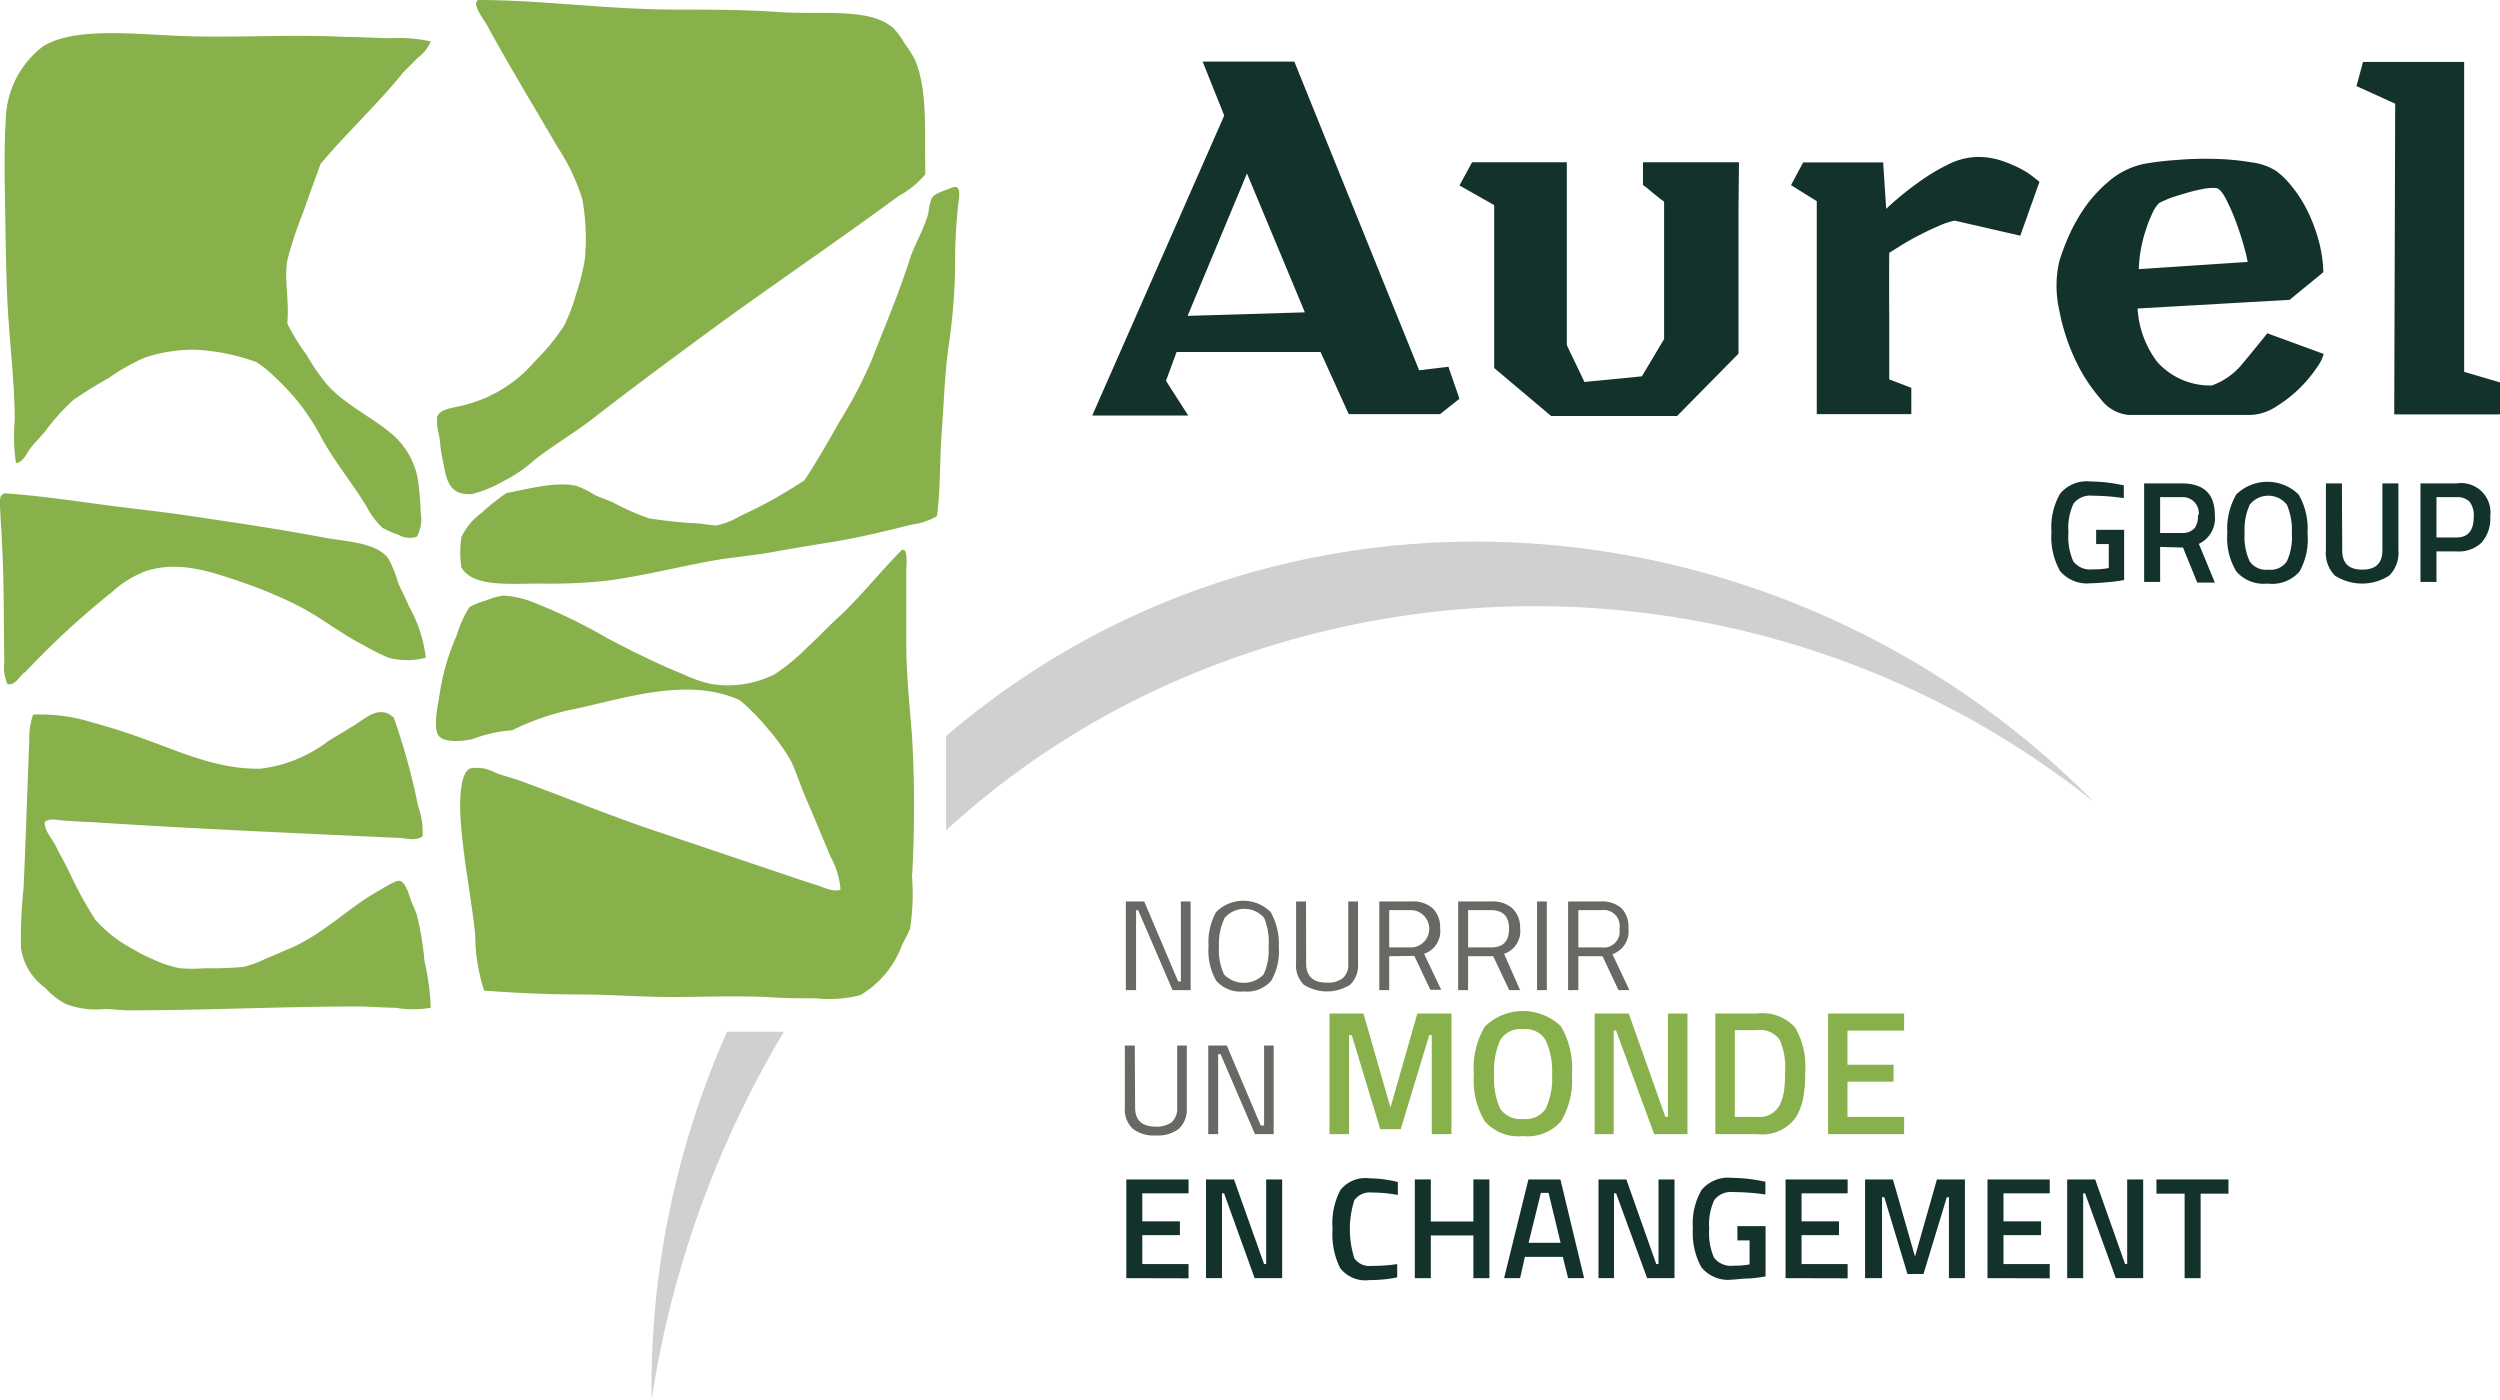 <svg xmlns="http://www.w3.org/2000/svg" viewBox="0 0 156.24 87.47"><defs><style>.cls-1,.cls-4{fill:#88b04b;}.cls-1{fill-rule:evenodd;}.cls-2{fill:#13322b;}.cls-3{fill:#686864;}.cls-5{fill:#d0d0ce;}</style></defs><g id="Calque_2" data-name="Calque 2"><g id="Calque_1-2" data-name="Calque 1"><g id="lake_forest_open_lands_association"><path class="cls-1" d="M29.91,0c4,0,8,.6,12.43.6,2,0,4.27,0,6.41.16,2.69.17,5.59-.3,7.09,1a5.46,5.46,0,0,1,.72,1,6.05,6.05,0,0,1,.63,1c.79,1.86.59,4.47.64,7.13,0,0,0,0,0,0a5.67,5.67,0,0,1-1.67,1.36c-4.07,3-8.1,5.7-12.31,8.8-2.25,1.66-4.64,3.43-6.89,5.18-1.09.84-2.36,1.58-3.54,2.5A8.29,8.29,0,0,1,31.59,30a7.92,7.92,0,0,1-2.11.88c-1.61.08-1.58-1.12-1.88-2.47-.07-.31-.08-.77-.16-1.2a3.36,3.36,0,0,1-.12-1.15c.19-.54,1-.55,1.76-.76a8.53,8.53,0,0,0,4.34-2.71,13.4,13.4,0,0,0,1.83-2.23,11.13,11.13,0,0,0,.76-2,13.21,13.21,0,0,0,.55-2.23,14.36,14.36,0,0,0-.16-3.66A12.81,12.81,0,0,0,34.85,9.2c-1.49-2.56-2.92-4.89-4.38-7.57-.2-.37-.88-1.22-.68-1.55A.25.25,0,0,1,29.91,0Z"/><path class="cls-1" d="M26.92,2.59a2.33,2.33,0,0,1-.79,1l-.92.92c-1.6,2-3.52,3.76-5.18,5.74-.35,1-.74,2-1.07,3a23.51,23.51,0,0,0-1,3c-.21,1.19.12,2.53,0,3.9,0,0,0,0,0,.08a13,13,0,0,0,1.2,1.95,13,13,0,0,0,1.27,1.84c1.1,1.25,2.74,2,4.06,3.1a4.84,4.84,0,0,1,1.68,3.27,16.18,16.18,0,0,1,.12,1.63,2.27,2.27,0,0,1-.24,1.52,1.41,1.41,0,0,1-1.16-.12,7,7,0,0,1-1-.44,5.16,5.16,0,0,1-1-1.36c-.86-1.4-1.94-2.73-2.71-4.1a14.3,14.3,0,0,0-1.83-2.75c-.32-.35-.71-.78-1.12-1.15a6.18,6.18,0,0,0-1.23-1,13.11,13.11,0,0,0-3.7-.76,9.64,9.64,0,0,0-3.23.48,12.78,12.78,0,0,0-2.27,1.28A26.51,26.51,0,0,0,4.58,25a13.47,13.47,0,0,0-1.79,2c-.29.34-.62.67-.88,1s-.43.87-.91.95a11.86,11.86,0,0,1-.08-2.67c0-2.61-.38-5.24-.48-8C.37,16.52.35,14.7.32,12.94S.25,9.28.36,7.53A5.92,5.92,0,0,1,2.67,2.91c1.83-1.18,5.41-.81,8.24-.68,3.48.17,7.11-.11,10.72.08.91,0,1.81.06,2.71.08A9.28,9.28,0,0,1,26.92,2.59Z"/><path class="cls-1" d="M58.55,32.26a4.12,4.12,0,0,1-1.55.52c-1.61.4-3.35.83-5.1,1.11-1.17.19-2.35.38-3.55.6S46,34.8,44.77,35c-2.31.4-4.55,1-7,1.31a33.65,33.65,0,0,1-4,.16c-1.9,0-4.21.24-4.93-1a6,6,0,0,1,0-1.91,4,4,0,0,1,1.27-1.52,13,13,0,0,1,1.55-1.23c1.22-.22,3.1-.75,4.38-.44a5.86,5.86,0,0,1,1.12.56c.38.18.79.31,1.15.47a15,15,0,0,0,2.27,1,29.92,29.92,0,0,0,3.19.32,10,10,0,0,0,1,.12,4.86,4.86,0,0,0,1.51-.6,29.27,29.27,0,0,0,4-2.23c.75-1.14,1.47-2.39,2.19-3.67a27.56,27.56,0,0,0,2-3.82c.81-2.08,1.69-4.13,2.39-6.33.33-1,.86-1.78,1.16-2.87a3.91,3.91,0,0,1,.2-.92c.21-.35.92-.52,1.27-.67.66-.29.42.78.4,1a34.71,34.71,0,0,0-.2,4,37.19,37.19,0,0,1-.44,5.13c-.22,1.73-.27,3.51-.4,5.18S58.79,30.64,58.55,32.26Z"/><path class="cls-1" d="M26.61,41.1a4.47,4.47,0,0,1-2.35,0,16.33,16.33,0,0,1-1.56-.79c-1.51-.77-2.76-1.83-4.34-2.59a28.57,28.57,0,0,0-3.31-1.36c-1.7-.57-3.83-1.36-5.93-.67A6.5,6.5,0,0,0,7,37a51.8,51.8,0,0,0-5.42,5c-.38.22-.56.84-1.11.76a2.59,2.59,0,0,1-.2-1.4c-.05-2.59,0-5-.16-7.65,0-.41-.06-.91-.08-1.47S-.09,31,.16,30.91a.25.25,0,0,1,.12-.08c2,.13,4.1.44,6.13.71,1.85.25,3.74.44,5.58.72,2.73.41,5.42.8,8.12,1.31,1.55.3,3.35.3,4.15,1.32a7.59,7.59,0,0,1,.63,1.55c.22.51.49,1,.68,1.48A8.46,8.46,0,0,1,26.61,41.1Z"/><path class="cls-1" d="M56.36,34.37c.41-.13.28.9.28,1.32,0,1.46,0,2.93,0,4.58,0,1.95.22,3.93.36,5.77a77.53,77.53,0,0,1,0,8.76A14.2,14.2,0,0,1,56.88,58c-.12.38-.38.77-.56,1.19a6,6,0,0,1-2.55,3,7.89,7.89,0,0,1-2.79.2c-1.09,0-2,0-3-.08-2.07-.09-4.27,0-5.93,0-2,0-3.93-.16-5.89-.16s-4-.1-5.9-.24a11.25,11.25,0,0,1-.56-3.46C29.45,56,29,54,28.8,51.38c-.08-1-.11-3,.56-3.35a2.31,2.31,0,0,1,1.55.24c.52.21,1,.32,1.47.48,2.77,1,5.71,2.22,8.49,3.15l8.72,2.94c.48.17,1,.33,1.47.48s1,.45,1.47.28a5.13,5.13,0,0,0-.63-2.07c-.54-1.3-1.08-2.6-1.64-3.9-.27-.66-.49-1.34-.79-2A12.1,12.1,0,0,0,48,45.56a13.48,13.48,0,0,0-1.75-1.79c-3.17-1.47-7.08-.17-10.24.52a15.43,15.43,0,0,0-4,1.35,8.77,8.77,0,0,0-2.51.56c-.66.13-1.72.22-2.07-.2s-.12-1.7,0-2.31a14.52,14.52,0,0,1,1.12-4,6.87,6.87,0,0,1,.79-1.75,4.25,4.25,0,0,1,1-.4,4.59,4.59,0,0,1,1.12-.32,6,6,0,0,1,1.91.44A34.15,34.15,0,0,1,38,39.91c1.53.8,3,1.54,4.7,2.23a8.33,8.33,0,0,0,1.71.6,6.51,6.51,0,0,0,4-.6,12.47,12.47,0,0,0,2.11-1.75c.69-.62,1.34-1.34,2-1.92C53.86,37.19,55,35.75,56.36,34.37Z"/><path class="cls-1" d="M24.61,44.85a41.23,41.23,0,0,1,1.52,5.53,4.83,4.83,0,0,1,.28,1.88c-.4.31-1,.14-1.4.11-6.46-.3-13.06-.58-19.39-1-.5,0-1-.06-1.52-.08s-.92-.19-1.31.08c0,.59.45,1,.72,1.55s.54,1,.79,1.52a24.71,24.71,0,0,0,1.63,3,8.08,8.08,0,0,0,2.39,1.88,10.17,10.17,0,0,0,1.32.67,7.4,7.4,0,0,0,1.59.52,10.25,10.25,0,0,0,1.59,0,23.26,23.26,0,0,0,2.39-.08,6.74,6.74,0,0,0,1.4-.52c.45-.17.9-.39,1.31-.55,2.38-1,3.61-2.48,5.78-3.71.35-.2,1-.63,1.27-.6s.5.54.64,1,.34.8.44,1.12a19.5,19.5,0,0,1,.48,2.9,15.45,15.45,0,0,1,.39,2.91,6.42,6.42,0,0,1-2.19,0c-.78,0-1.57-.08-2.39-.08-4.69,0-9.82.25-14.25.24-.51,0-1.06-.08-1.6-.08a5.23,5.23,0,0,1-2.39-.32,4.73,4.73,0,0,1-1.27-1,3.72,3.72,0,0,1-1.52-2.51,29.73,29.73,0,0,1,.16-3.7c.14-2.92.23-6.16.36-9.2a4.57,4.57,0,0,1,.24-1.67,10.81,10.81,0,0,1,3.79.52c1.14.3,2.25.67,3.34,1.07,2.21.81,4.54,1.85,7.09,1.79a8.72,8.72,0,0,0,4.26-1.75c.49-.29,1-.6,1.52-.92C22.82,44.93,23.69,44,24.61,44.85Z"/></g><path class="cls-2" d="M88.69,23.14l1.83-.22.69,2L90,25.88H84.29L82.53,22l-9,0-.66,1.8,1.39,2.17h-6L76.51,7.22,75.16,3.85h5.73Zm-14.47-3.4,7.33-.22-3.62-8.68Z"/><path class="cls-2" d="M108.65,12.94c0,1.09,0,2.21,0,3.34s0,2.22,0,3.26V22.1L104.81,26H96.94L93.38,23V12.82l-2.17-1.23L92,10.14h5.92l0,11.43,1.1,2.3,3.59-.35L104,21.19l0-8.59-.3-.22-.41-.33c-.13-.12-.26-.22-.38-.32l-.23-.17V10.14h6Z"/><path class="cls-2" d="M118.07,19.76c0,1.39,0,2.71,0,3.95l1.38.53c0,.28,0,.54,0,.81s0,.54,0,.83h-5.91c0-.32,0-.75,0-1.31s0-1.18,0-1.87,0-1.42,0-2.19V12.57l-1.61-1,.76-1.42h5l.19,2.9a19.53,19.53,0,0,1,2-1.64,12.13,12.13,0,0,1,1.85-1.12,4.24,4.24,0,0,1,1.84-.48,4.6,4.6,0,0,1,1.48.22,8,8,0,0,1,1.16.48A5,5,0,0,1,127,11l.46.36-1.2,3.37-4.09-.94a4.11,4.11,0,0,0-1,.33c-.41.17-.82.37-1.23.58s-.78.42-1.12.63l-.75.47C118.06,17.06,118.06,18.36,118.07,19.76Z"/><path class="cls-2" d="M134.82,22.62a4.43,4.43,0,0,0,3.41,1.47,4.31,4.31,0,0,0,1.83-1.26c.5-.59,1.05-1.27,1.64-2l3.52,1.29a2.61,2.61,0,0,1-.44.87,8.32,8.32,0,0,1-2.5,2.4,3.18,3.18,0,0,1-1.56.54H133a2.46,2.46,0,0,1-1.72-1,10.44,10.44,0,0,1-1.59-2.46,12.86,12.86,0,0,1-1-3.11,6.9,6.9,0,0,1,0-3,14.16,14.16,0,0,1,.53-1.45,11.25,11.25,0,0,1,1-1.84,8.52,8.52,0,0,1,1.54-1.71A4.93,4.93,0,0,1,134,10.24,18.25,18.25,0,0,1,136,10a21.49,21.49,0,0,1,2.41-.07,15.65,15.65,0,0,1,2.26.21,3.76,3.76,0,0,1,1.59.55,5.12,5.12,0,0,1,1,1,8.09,8.09,0,0,1,.95,1.49,10.49,10.49,0,0,1,.69,1.83,8.23,8.23,0,0,1,.3,2l-2.11,1.73-9.5.54A6.1,6.1,0,0,0,134.82,22.62Zm5.41-7.24c-.13-.49-.3-1-.5-1.54a13,13,0,0,0-.63-1.43c-.22-.42-.43-.64-.61-.66a3.07,3.07,0,0,0-.81.06c-.32.06-.66.14-1,.24s-.68.2-1,.31a7.37,7.37,0,0,0-.75.33,2.35,2.35,0,0,0-.44.69,8.25,8.25,0,0,0-.41,1.07,8.49,8.49,0,0,0-.3,1.23,7,7,0,0,0-.11,1.14l6.8-.45A8.82,8.82,0,0,0,140.23,15.38Z"/><path class="cls-2" d="M154,23.24l2.24.66v2h-6.61l.06-19.42-2.42-1.1.41-1.51H154Z"/><path class="cls-3" d="M70.36,61.88V56.34h1.15l2.12,5h.17v-5h.61v5.54H73.28l-2.15-5H71v5Z"/><path class="cls-3" d="M79.92,59.15a3.73,3.73,0,0,1-.47,2.14,2,2,0,0,1-1.72.67A2,2,0,0,1,76,61.28a3.81,3.81,0,0,1-.47-2.15A3.88,3.88,0,0,1,76,57a2.41,2.41,0,0,1,3.41,0A4,4,0,0,1,79.92,59.15Zm-3.74,0a3.62,3.62,0,0,0,.32,1.75,1.72,1.72,0,0,0,2.47,0,3.57,3.57,0,0,0,.31-1.74A3.83,3.83,0,0,0,79,57.36a1.63,1.63,0,0,0-2.46,0A3.74,3.74,0,0,0,76.18,59.13Z"/><path class="cls-3" d="M81.63,60.21q0,1.2,1.29,1.2a1.52,1.52,0,0,0,1-.28,1.13,1.13,0,0,0,.34-.92V56.34h.61V60.2a1.67,1.67,0,0,1-.49,1.34,2.71,2.71,0,0,1-2.9,0A1.7,1.7,0,0,1,81,60.2V56.34h.62Z"/><path class="cls-3" d="M86.82,59.76v2.12H86.2V56.34h2a1.83,1.83,0,0,1,1.32.41A1.62,1.62,0,0,1,90,58a1.49,1.49,0,0,1-1,1.61l1.07,2.25h-.68l-1-2.12Zm1.44-.55a1.17,1.17,0,0,0,0-2.33H86.82v2.33Z"/><path class="cls-3" d="M91.75,59.76v2.12h-.62V56.34h2.05a1.85,1.85,0,0,1,1.32.41A1.62,1.62,0,0,1,95,58a1.49,1.49,0,0,1-1,1.61L95,61.88h-.68l-1-2.12Zm1.44-.55c.75,0,1.12-.39,1.12-1.16s-.37-1.17-1.13-1.17H91.75v2.33Z"/><path class="cls-3" d="M96.06,61.88V56.34h.61v5.54Z"/><path class="cls-3" d="M98.64,59.76v2.12H98V56.34h2a1.88,1.88,0,0,1,1.33.41,1.66,1.66,0,0,1,.44,1.27,1.5,1.5,0,0,1-1,1.61l1.06,2.25h-.68l-1-2.12Zm1.44-.55a1,1,0,0,0,1.13-1.16,1,1,0,0,0-1.14-1.17H98.64v2.33Z"/><path class="cls-3" d="M70.94,69.21q0,1.2,1.29,1.2a1.57,1.57,0,0,0,1-.28,1.16,1.16,0,0,0,.34-.92V65.34h.6V69.2a1.67,1.67,0,0,1-.49,1.34,2.16,2.16,0,0,1-1.45.42,2.13,2.13,0,0,1-1.44-.42,1.67,1.67,0,0,1-.49-1.34V65.34h.62Z"/><path class="cls-3" d="M75.51,70.88V65.34h1.16l2.12,5H79v-5h.6v5.54H78.43l-2.15-5h-.15v5Z"/><path class="cls-4" d="M83.09,70.88V63.34h2.12l1.69,5.88,1.68-5.88h2.13v7.54H89.48V64.69h-.16l-1.78,5.88H86.26l-1.78-5.88h-.17v6.19Z"/><path class="cls-4" d="M97.56,70.07a2.75,2.75,0,0,1-2.38.93,2.78,2.78,0,0,1-2.39-.93,5,5,0,0,1-.68-2.92,5.11,5.11,0,0,1,.69-3,3.42,3.42,0,0,1,4.76,0,5.21,5.21,0,0,1,.68,3A5,5,0,0,1,97.56,70.07Zm-3.81-.79a1.52,1.52,0,0,0,1.43.65,1.48,1.48,0,0,0,1.42-.64A4.47,4.47,0,0,0,97,67.15,4.59,4.59,0,0,0,96.59,65a1.45,1.45,0,0,0-1.41-.68,1.48,1.48,0,0,0-1.42.68,4.57,4.57,0,0,0-.38,2.17A4.53,4.53,0,0,0,93.75,69.28Z"/><path class="cls-4" d="M99.66,70.88V63.34h2.13l2.29,6.46h.16V63.34h1.22v7.54h-2.08L101,64.41h-.15v6.47Z"/><path class="cls-4" d="M109.81,70.88H107.2V63.34h2.61a2.76,2.76,0,0,1,2.38.88,4.81,4.81,0,0,1,.63,2.76,9.25,9.25,0,0,1-.12,1.62,3.89,3.89,0,0,1-.45,1.21A2.6,2.6,0,0,1,109.81,70.88Zm1.75-3.9a4.21,4.21,0,0,0-.34-2,1.49,1.49,0,0,0-1.41-.6h-1.39V69.8h1.39a1.42,1.42,0,0,0,1.45-.81,3.14,3.14,0,0,0,.24-.86A9.18,9.18,0,0,0,111.56,67Z"/><path class="cls-4" d="M114.25,70.88V63.34H119v1.07h-3.54v2.13h2.88V67.6h-2.88v2.2H119v1.08Z"/><path class="cls-2" d="M70.39,79.88V73.71h3.89v.87H71.39v1.75h2.35v.86H71.39V79h2.89v.89Z"/><path class="cls-2" d="M75.37,79.88V73.71h1.75L79,79h.13V73.71h1v6.17H78.41l-1.91-5.3h-.13v5.3Z"/><path class="cls-2" d="M85.59,80a2,2,0,0,1-1.83-.74,4.74,4.74,0,0,1-.48-2.46,4.46,4.46,0,0,1,.49-2.43,2,2,0,0,1,1.82-.73,7.82,7.82,0,0,1,1.77.23l0,.81a8.88,8.88,0,0,0-1.62-.15,1.19,1.19,0,0,0-1.1.48,6,6,0,0,0,0,3.62,1.13,1.13,0,0,0,1.08.48A10.16,10.16,0,0,0,87.32,79l0,.83A8.52,8.52,0,0,1,85.59,80Z"/><path class="cls-2" d="M92.08,79.88V77.21H89.42v2.67h-1V73.71h1v2.63h2.66V73.71h1v6.17Z"/><path class="cls-2" d="M94,79.88l1.52-6.17h2L99,79.88H98l-.33-1.33H95.3L95,79.88Zm2.3-5.33-.77,3.12h2l-.75-3.12Z"/><path class="cls-2" d="M99.9,79.88V73.71h1.74L103.51,79h.14V73.71h1v6.17h-1.71L101,74.58h-.13v5.3Z"/><path class="cls-2" d="M108.58,77.52v-.89h1.76v3.14a9.88,9.88,0,0,1-1,.13c-.5,0-.85.07-1.08.07a2.16,2.16,0,0,1-1.93-.77,4.4,4.4,0,0,1-.53-2.43,4.17,4.17,0,0,1,.54-2.4,2.17,2.17,0,0,1,1.89-.76,10,10,0,0,1,1.78.18l.32.06,0,.8a14.54,14.54,0,0,0-2-.15,1.32,1.32,0,0,0-1.19.49,3.56,3.56,0,0,0-.32,1.8,3.82,3.82,0,0,0,.3,1.81,1.33,1.33,0,0,0,1.22.5,4.75,4.75,0,0,0,1-.08v-1.5Z"/><path class="cls-2" d="M111.59,79.88V73.71h3.88v.87h-2.88v1.75h2.34v.86h-2.34V79h2.88v.89Z"/><path class="cls-2" d="M116.56,79.88V73.71h1.74l1.38,4.82,1.37-4.82h1.75v6.17h-1V74.82h-.13l-1.46,4.8h-1l-1.45-4.8h-.14v5.06Z"/><path class="cls-2" d="M124.21,79.88V73.71h3.89v.87h-2.89v1.75h2.35v.86h-2.35V79h2.89v.89Z"/><path class="cls-2" d="M129.19,79.88V73.71h1.75L132.81,79h.13V73.71h1v6.17h-1.71l-1.92-5.3h-.12v5.3Z"/><path class="cls-2" d="M134.77,74.6v-.89h4.5v.89h-1.74v5.28h-1V74.6Z"/><path class="cls-2" d="M131,34v-.89h1.75v3.14a9.13,9.13,0,0,1-1,.13c-.5.05-.85.07-1.08.07a2.19,2.19,0,0,1-1.93-.77,4.34,4.34,0,0,1-.53-2.43,4.17,4.17,0,0,1,.54-2.4,2.17,2.17,0,0,1,1.89-.76,10,10,0,0,1,1.78.18l.31.06,0,.8a14.54,14.54,0,0,0-1.95-.15,1.32,1.32,0,0,0-1.19.49,3.56,3.56,0,0,0-.32,1.8,3.82,3.82,0,0,0,.3,1.81,1.32,1.32,0,0,0,1.22.5,4.58,4.58,0,0,0,1-.08V34Z"/><path class="cls-2" d="M135,34.18v2.19h-1V30.21h2.33c1.4,0,2.09.65,2.09,2a1.77,1.77,0,0,1-1,1.78l1,2.42h-1.1l-.89-2.19Zm2.41-2a1,1,0,0,0-1.07-1.11H135v2.24h1.36a1,1,0,0,0,.8-.31A1.29,1.29,0,0,0,137.36,32.18Z"/><path class="cls-2" d="M143.71,35.72a2.27,2.27,0,0,1-2,.75,2.25,2.25,0,0,1-1.95-.76,4,4,0,0,1-.56-2.39,4.26,4.26,0,0,1,.56-2.42,2.79,2.79,0,0,1,3.89,0,4.22,4.22,0,0,1,.56,2.42A4.13,4.13,0,0,1,143.71,35.72Zm-3.12-.65a1.23,1.23,0,0,0,1.17.53,1.21,1.21,0,0,0,1.16-.52,3.59,3.59,0,0,0,.31-1.75,4,4,0,0,0-.31-1.79,1.48,1.48,0,0,0-2.32,0,3.78,3.78,0,0,0-.32,1.78A3.64,3.64,0,0,0,140.59,35.07Z"/><path class="cls-2" d="M146.38,34.4c0,.8.41,1.2,1.25,1.2s1.26-.4,1.26-1.2V30.21h1v4.17a2,2,0,0,1-.57,1.59,3.14,3.14,0,0,1-3.4,0,2,2,0,0,1-.56-1.59V30.21h1Z"/><path class="cls-2" d="M153.53,34.46h-1.26v1.91h-1V30.21h2.26a1.84,1.84,0,0,1,2.1,2.07,2.27,2.27,0,0,1-.53,1.62A2.06,2.06,0,0,1,153.53,34.46Zm-1.26-.87h1.25c.72,0,1.08-.43,1.08-1.31a1.37,1.37,0,0,0-.26-.92,1.06,1.06,0,0,0-.82-.29h-1.25Z"/><path class="cls-5" d="M45.44,64.48a54.78,54.78,0,0,0-4.72,23,63.57,63.57,0,0,1,8.27-23Z"/><path class="cls-5" d="M68.84,39.46A50.51,50.51,0,0,0,59.13,46v5.89a52,52,0,0,1,13.61-9,56.08,56.08,0,0,1,58.15,7.25C114.25,33.31,88.93,29.11,68.84,39.46Z"/></g></g></svg>